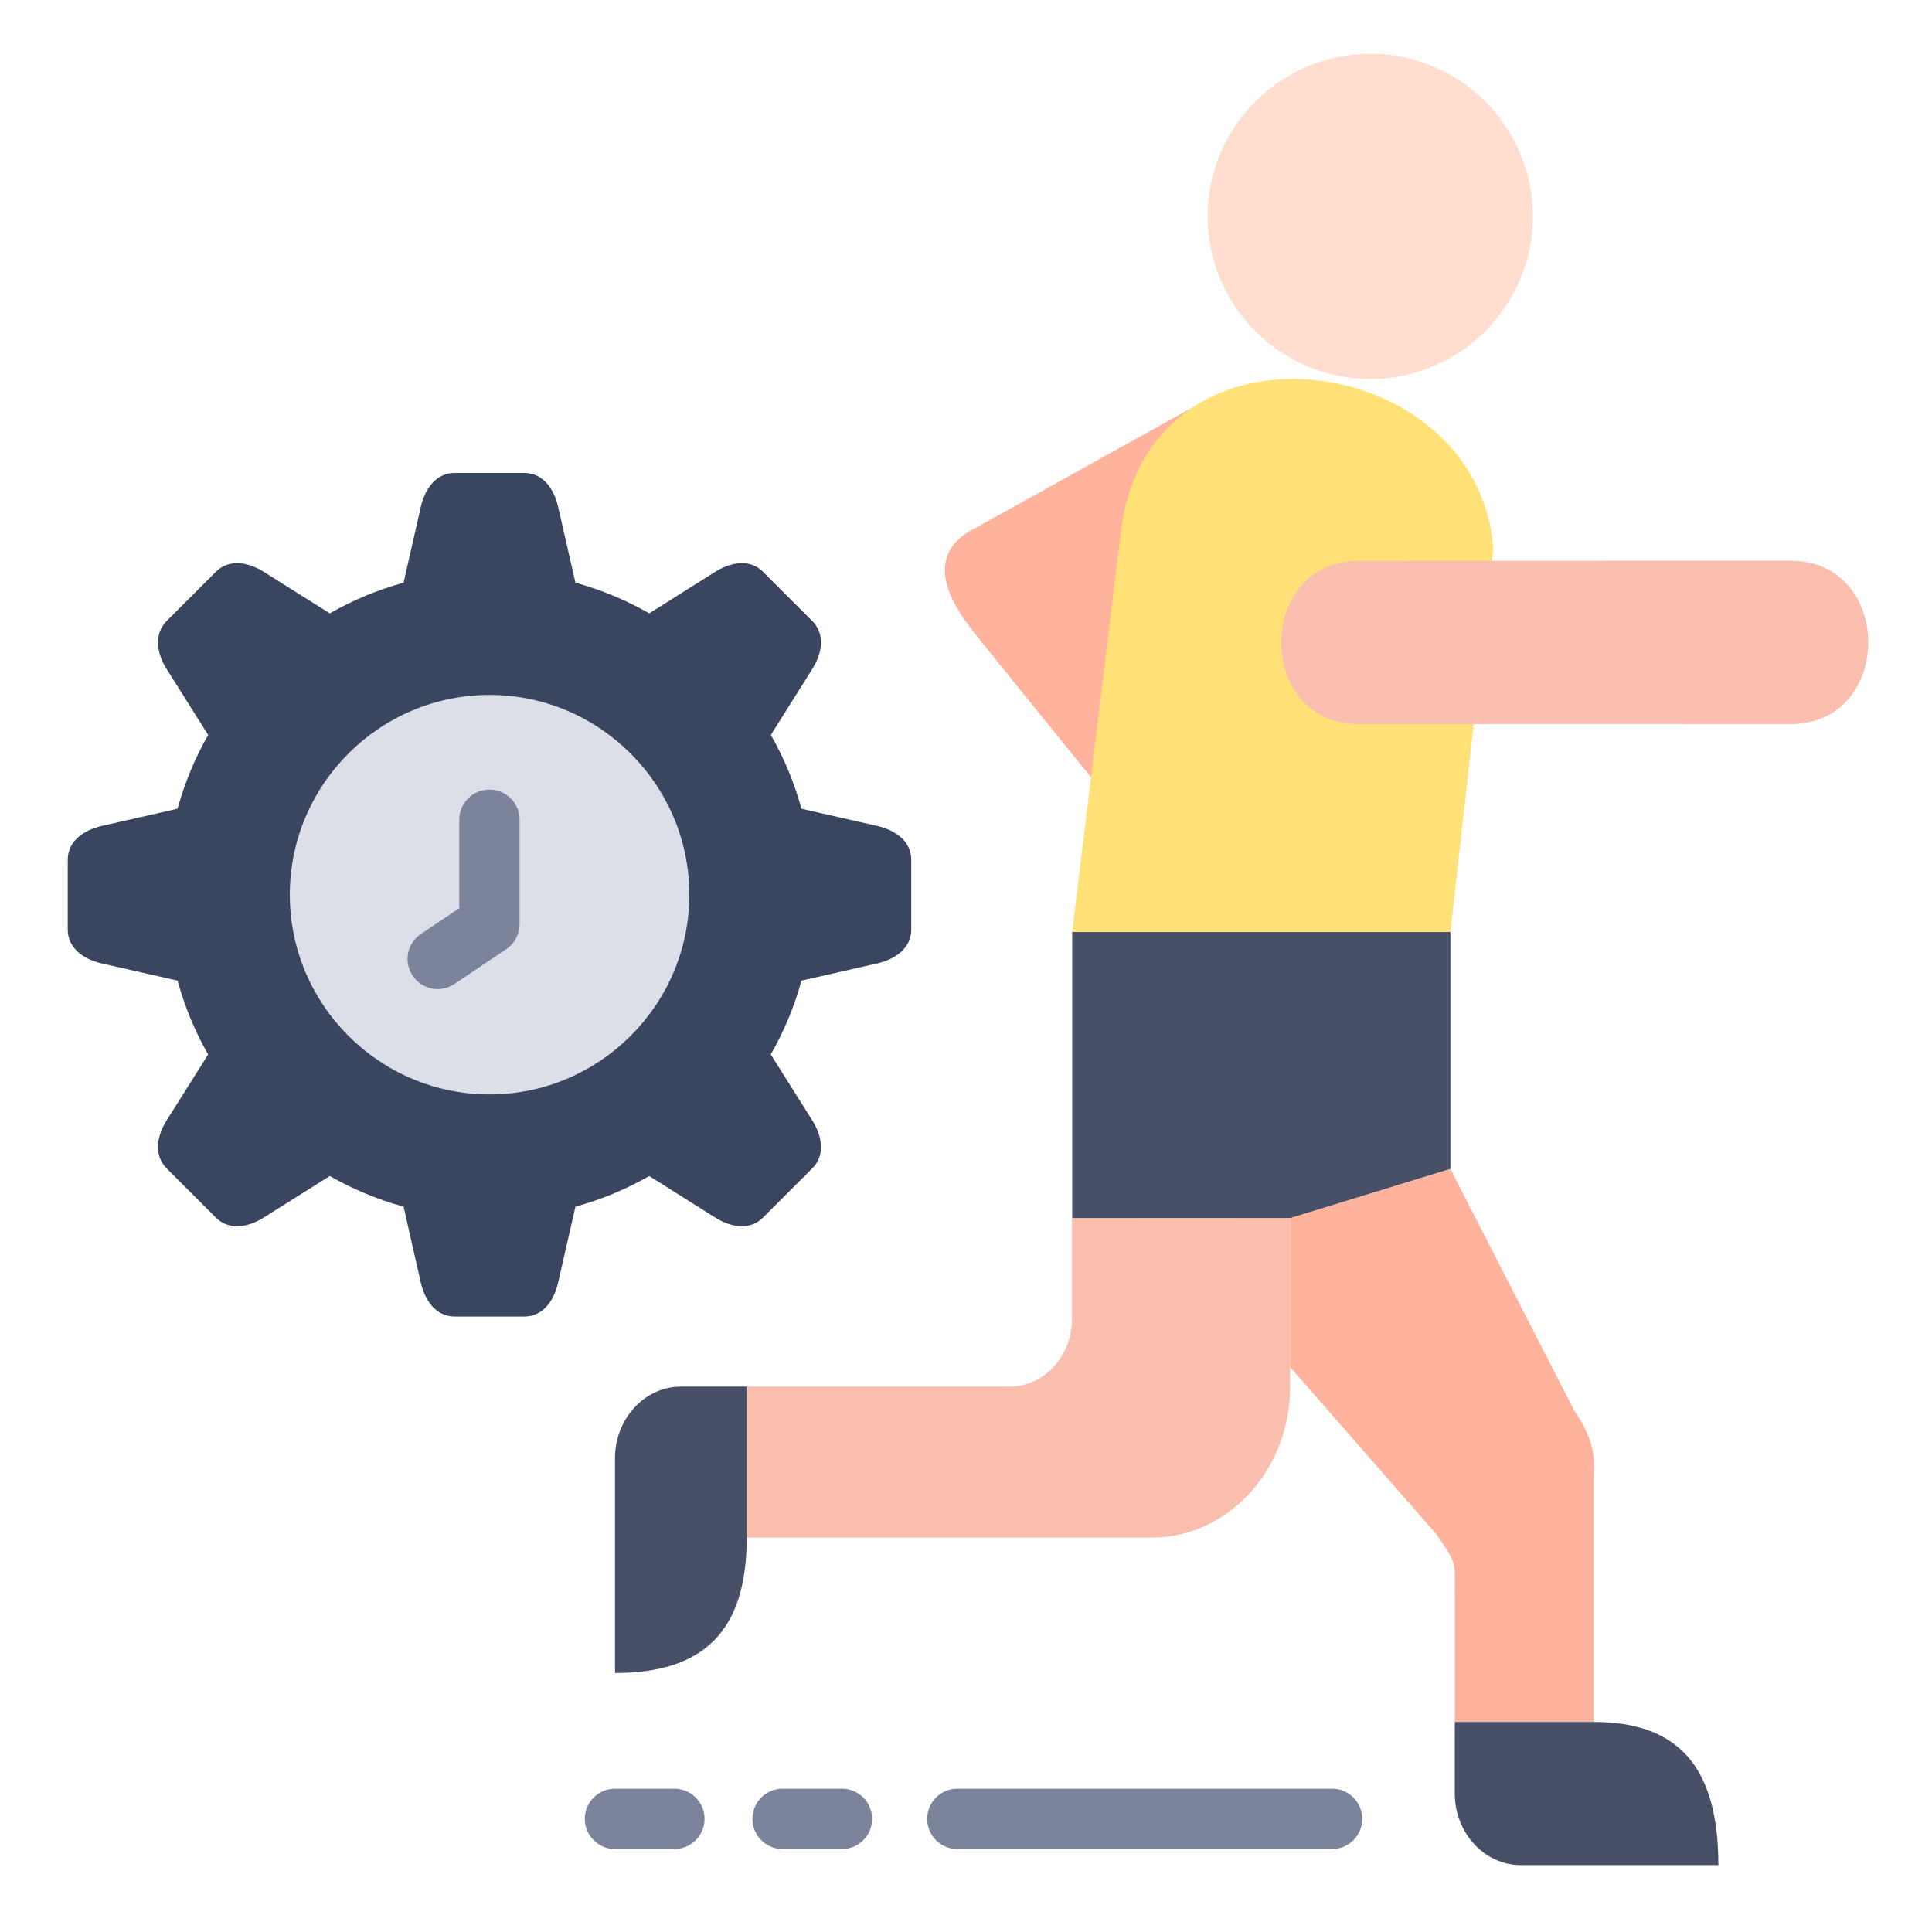<svg width="35" height="35" viewBox="0 0 35 35" fill="none" xmlns="http://www.w3.org/2000/svg">
<path fill-rule="evenodd" clip-rule="evenodd" d="M21.622 7.372L21.384 14.292L20.422 14.894L17.773 11.62C17.677 11.457 16.396 10.176 17.698 9.55L21.622 7.372Z" fill="#FFB39D"/>
<path fill-rule="evenodd" clip-rule="evenodd" d="M27.053 9.943L26.276 16.884H19.424L20.305 9.635C20.807 5.5 26.795 6.322 27.053 9.943Z" fill="#FFE177"/>
<path fill-rule="evenodd" clip-rule="evenodd" d="M19.424 16.885H26.276V21.177L23.371 22.07H19.424V16.885Z" fill="#475066"/>
<path fill-rule="evenodd" clip-rule="evenodd" d="M24.611 13.117C25.684 13.117 31.354 13.115 32.437 13.117C34.315 13.117 34.315 10.158 32.437 10.158L24.62 10.16C22.743 10.16 22.743 13.117 24.611 13.117Z" fill="#FABEAF"/>
<path fill-rule="evenodd" clip-rule="evenodd" d="M23.371 22.07V25.132C23.371 26.63 22.243 27.855 20.864 27.855H13.527V25.12H18.292C18.912 25.12 19.42 24.57 19.42 23.896V22.074L23.371 22.07Z" fill="#FABEAF"/>
<path fill-rule="evenodd" clip-rule="evenodd" d="M23.371 24.765L26.03 27.804C26.402 28.36 26.355 28.263 26.355 28.932V31.195H28.872V26.804C28.876 26.438 28.934 26.17 28.51 25.537L26.276 21.177L23.371 22.07V24.765Z" fill="#FFB39D"/>
<path fill-rule="evenodd" clip-rule="evenodd" d="M13.528 25.12H12.334C11.679 25.12 11.141 25.703 11.141 26.416V30.308C12.788 30.308 13.528 29.509 13.528 27.854V25.12L13.528 25.12Z" fill="#475066"/>
<path fill-rule="evenodd" clip-rule="evenodd" d="M26.355 31.195V32.492C26.355 33.205 26.892 33.788 27.549 33.788H31.13C31.13 31.998 30.396 31.195 28.873 31.195H26.355Z" fill="#475066"/>
<path fill-rule="evenodd" clip-rule="evenodd" d="M24.824 6.866C26.446 6.866 27.77 5.543 27.77 3.919C27.77 2.295 26.446 0.974 24.824 0.974C23.202 0.974 21.877 2.297 21.877 3.919C21.877 5.541 23.2 6.866 24.824 6.866Z" fill="#FFDDCF"/>
<path d="M17.343 33.497C17.041 33.497 16.797 33.253 16.797 32.951C16.797 32.648 17.041 32.404 17.343 32.404H24.131C24.434 32.404 24.678 32.648 24.678 32.951C24.678 33.253 24.434 33.497 24.131 33.497H17.343Z" fill="#7B849B"/>
<path d="M11.14 33.497C10.84 33.497 10.594 33.253 10.594 32.951C10.594 32.648 10.84 32.404 11.14 32.404H12.216C12.518 32.404 12.764 32.648 12.764 32.951C12.764 33.253 12.518 33.497 12.216 33.497H11.14Z" fill="#7B849B"/>
<path d="M14.177 33.497C13.875 33.497 13.631 33.253 13.631 32.951C13.631 32.648 13.875 32.404 14.177 32.404H15.253C15.555 32.404 15.799 32.648 15.799 32.951C15.799 33.253 15.555 33.497 15.253 33.497H14.177Z" fill="#7B849B"/>
<path fill-rule="evenodd" clip-rule="evenodd" d="M10.425 10.556C10.898 10.686 11.345 10.874 11.762 11.111L12.956 10.359C13.242 10.181 13.585 10.12 13.824 10.359L14.715 11.25C14.955 11.491 14.895 11.834 14.715 12.12L13.965 13.314C14.202 13.73 14.39 14.178 14.519 14.651L15.893 14.963C16.223 15.039 16.508 15.24 16.508 15.577V16.839C16.508 17.176 16.223 17.377 15.893 17.453L14.519 17.765C14.39 18.238 14.202 18.686 13.963 19.102L14.715 20.296C14.895 20.582 14.955 20.927 14.715 21.166L13.824 22.057C13.585 22.296 13.242 22.237 12.956 22.057L11.762 21.305C11.345 21.542 10.898 21.73 10.425 21.86L10.111 23.235C10.037 23.565 9.836 23.85 9.497 23.85H8.237C7.9 23.85 7.699 23.565 7.623 23.235L7.311 21.86C6.838 21.73 6.391 21.542 5.974 21.305L4.778 22.057C4.494 22.237 4.149 22.296 3.91 22.057L3.019 21.166C2.781 20.927 2.839 20.582 3.019 20.296L3.771 19.102C3.532 18.686 3.346 18.238 3.217 17.765L1.841 17.453C1.511 17.378 1.227 17.176 1.227 16.839V15.577C1.227 15.24 1.511 15.039 1.841 14.963L3.217 14.651C3.346 14.178 3.534 13.73 3.771 13.314L3.019 12.12C2.839 11.834 2.781 11.491 3.019 11.25L3.91 10.359C4.149 10.12 4.494 10.181 4.778 10.359L5.974 11.111C6.391 10.874 6.838 10.686 7.311 10.556L7.623 9.183C7.699 8.853 7.9 8.568 8.237 8.568H9.497C9.836 8.568 10.037 8.853 10.111 9.183L10.425 10.556Z" fill="#3A455F"/>
<path fill-rule="evenodd" clip-rule="evenodd" d="M8.868 19.826C10.862 19.826 12.488 18.201 12.488 16.209C12.488 14.217 10.862 12.589 8.868 12.589C6.874 12.589 5.25 14.215 5.25 16.209C5.25 18.203 6.876 19.826 8.868 19.826Z" fill="#DCDEE8"/>
<path d="M8.231 17.826C7.981 17.993 7.642 17.927 7.476 17.675C7.307 17.425 7.375 17.088 7.625 16.92L8.32 16.453V14.852C8.32 14.55 8.565 14.304 8.867 14.304C9.169 14.304 9.413 14.55 9.413 14.852V16.743C9.411 16.918 9.328 17.09 9.171 17.195L8.231 17.826Z" fill="#7B849B"/>
</svg>
